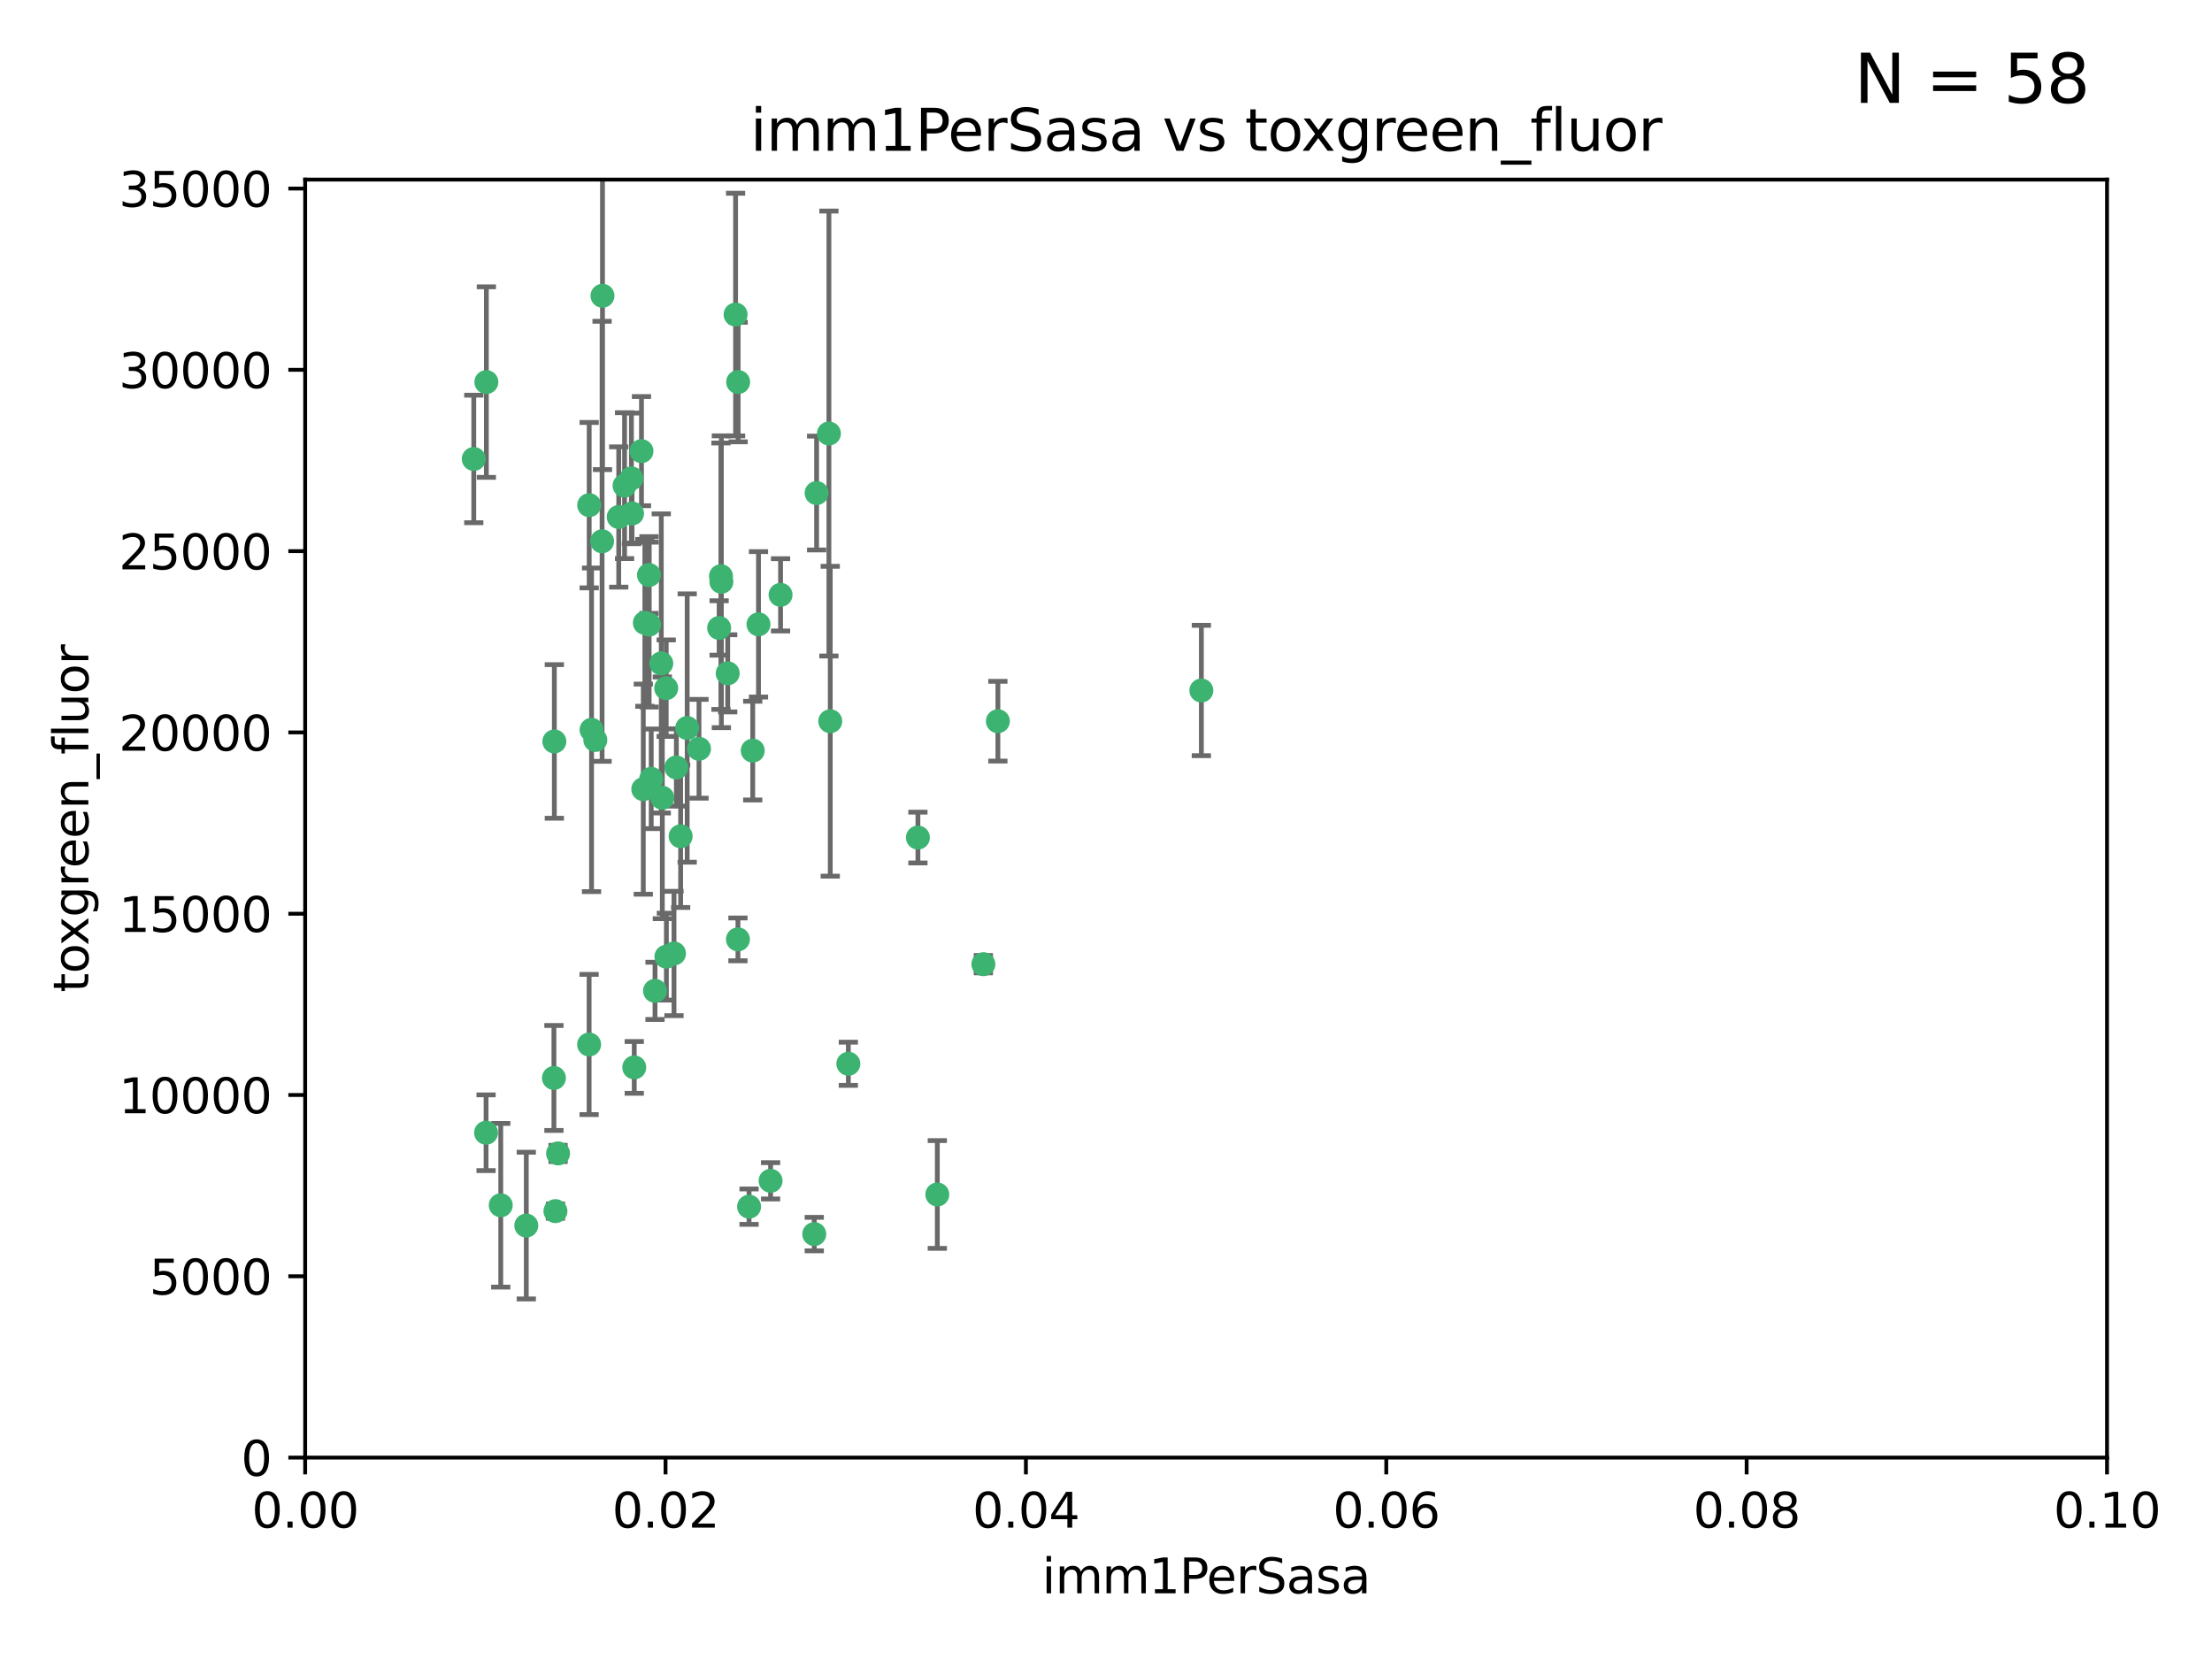 <?xml version="1.0" encoding="utf-8" standalone="no"?>
<!DOCTYPE svg PUBLIC "-//W3C//DTD SVG 1.1//EN"
  "http://www.w3.org/Graphics/SVG/1.1/DTD/svg11.dtd">
<svg xmlns:xlink="http://www.w3.org/1999/xlink" width="460.8pt" height="345.6pt" viewBox="0 0 460.8 345.6" xmlns="http://www.w3.org/2000/svg" version="1.1">
 <defs>
  <style type="text/css">*{stroke-linejoin: round; stroke-linecap: butt}</style>
 </defs>
 <g id="figure_1">
  <g id="patch_1">
   <path d="M 0 345.6 
L 460.8 345.6 
L 460.8 0 
L 0 0 
z
" style="fill: #ffffff"/>
  </g>
  <g id="axes_1">
   <g id="patch_2">
    <path d="M 63.571 303.64 
L 438.93 303.64 
L 438.93 37.411 
L 63.571 37.411 
z
" style="fill: #ffffff"/>
   </g>
   <g id="PathCollection_1">
    <defs>
     <path id="m187a62ef61" d="M 0 1.118 
C 0.297 1.118 0.581 1 0.791 0.791 
C 1 0.581 1.118 0.297 1.118 0 
C 1.118 -0.297 1 -0.581 0.791 -0.791 
C 0.581 -1 0.297 -1.118 0 -1.118 
C -0.297 -1.118 -0.581 -1 -0.791 -0.791 
C -1 -0.581 -1.118 -0.297 -1.118 0 
C -1.118 0.297 -1 0.581 -0.791 0.791 
C -0.581 1 -0.297 1.118 0 1.118 
z
" style="stroke: #3cb371"/>
    </defs>
    <g clip-path="url(#p4b69f97769)">
     <use xlink:href="#m187a62ef61" x="101.319" y="79.593" style="fill: #3cb371; stroke: #3cb371"/>
     <use xlink:href="#m187a62ef61" x="98.695" y="95.609" style="fill: #3cb371; stroke: #3cb371"/>
     <use xlink:href="#m187a62ef61" x="125.509" y="61.614" style="fill: #3cb371; stroke: #3cb371"/>
     <use xlink:href="#m187a62ef61" x="130.11" y="101.166" style="fill: #3cb371; stroke: #3cb371"/>
     <use xlink:href="#m187a62ef61" x="125.424" y="112.761" style="fill: #3cb371; stroke: #3cb371"/>
     <use xlink:href="#m187a62ef61" x="135.226" y="130.114" style="fill: #3cb371; stroke: #3cb371"/>
     <use xlink:href="#m187a62ef61" x="124.016" y="154.151" style="fill: #3cb371; stroke: #3cb371"/>
     <use xlink:href="#m187a62ef61" x="137.975" y="166.197" style="fill: #3cb371; stroke: #3cb371"/>
     <use xlink:href="#m187a62ef61" x="128.894" y="107.698" style="fill: #3cb371; stroke: #3cb371"/>
     <use xlink:href="#m187a62ef61" x="137.755" y="138.203" style="fill: #3cb371; stroke: #3cb371"/>
     <use xlink:href="#m187a62ef61" x="131.665" y="106.972" style="fill: #3cb371; stroke: #3cb371"/>
     <use xlink:href="#m187a62ef61" x="135.196" y="119.786" style="fill: #3cb371; stroke: #3cb371"/>
     <use xlink:href="#m187a62ef61" x="153.236" y="65.53" style="fill: #3cb371; stroke: #3cb371"/>
     <use xlink:href="#m187a62ef61" x="131.536" y="99.654" style="fill: #3cb371; stroke: #3cb371"/>
     <use xlink:href="#m187a62ef61" x="145.613" y="155.987" style="fill: #3cb371; stroke: #3cb371"/>
     <use xlink:href="#m187a62ef61" x="158.007" y="130.059" style="fill: #3cb371; stroke: #3cb371"/>
     <use xlink:href="#m187a62ef61" x="143.155" y="151.66" style="fill: #3cb371; stroke: #3cb371"/>
     <use xlink:href="#m187a62ef61" x="153.769" y="79.585" style="fill: #3cb371; stroke: #3cb371"/>
     <use xlink:href="#m187a62ef61" x="149.81" y="130.815" style="fill: #3cb371; stroke: #3cb371"/>
     <use xlink:href="#m187a62ef61" x="136.451" y="206.41" style="fill: #3cb371; stroke: #3cb371"/>
     <use xlink:href="#m187a62ef61" x="140.407" y="198.628" style="fill: #3cb371; stroke: #3cb371"/>
     <use xlink:href="#m187a62ef61" x="150.191" y="120.034" style="fill: #3cb371; stroke: #3cb371"/>
     <use xlink:href="#m187a62ef61" x="151.594" y="140.267" style="fill: #3cb371; stroke: #3cb371"/>
     <use xlink:href="#m187a62ef61" x="133.632" y="93.983" style="fill: #3cb371; stroke: #3cb371"/>
     <use xlink:href="#m187a62ef61" x="170.113" y="102.712" style="fill: #3cb371; stroke: #3cb371"/>
     <use xlink:href="#m187a62ef61" x="150.274" y="121.191" style="fill: #3cb371; stroke: #3cb371"/>
     <use xlink:href="#m187a62ef61" x="207.877" y="150.242" style="fill: #3cb371; stroke: #3cb371"/>
     <use xlink:href="#m187a62ef61" x="172.678" y="90.309" style="fill: #3cb371; stroke: #3cb371"/>
     <use xlink:href="#m187a62ef61" x="172.958" y="150.246" style="fill: #3cb371; stroke: #3cb371"/>
     <use xlink:href="#m187a62ef61" x="204.855" y="200.861" style="fill: #3cb371; stroke: #3cb371"/>
     <use xlink:href="#m187a62ef61" x="115.709" y="252.297" style="fill: #3cb371; stroke: #3cb371"/>
     <use xlink:href="#m187a62ef61" x="160.527" y="245.982" style="fill: #3cb371; stroke: #3cb371"/>
     <use xlink:href="#m187a62ef61" x="123.231" y="152.035" style="fill: #3cb371; stroke: #3cb371"/>
     <use xlink:href="#m187a62ef61" x="250.266" y="143.844" style="fill: #3cb371; stroke: #3cb371"/>
     <use xlink:href="#m187a62ef61" x="195.26" y="248.832" style="fill: #3cb371; stroke: #3cb371"/>
     <use xlink:href="#m187a62ef61" x="156.807" y="156.366" style="fill: #3cb371; stroke: #3cb371"/>
     <use xlink:href="#m187a62ef61" x="140.899" y="159.878" style="fill: #3cb371; stroke: #3cb371"/>
     <use xlink:href="#m187a62ef61" x="153.727" y="195.688" style="fill: #3cb371; stroke: #3cb371"/>
     <use xlink:href="#m187a62ef61" x="115.394" y="224.561" style="fill: #3cb371; stroke: #3cb371"/>
     <use xlink:href="#m187a62ef61" x="141.792" y="174.211" style="fill: #3cb371; stroke: #3cb371"/>
     <use xlink:href="#m187a62ef61" x="101.256" y="235.968" style="fill: #3cb371; stroke: #3cb371"/>
     <use xlink:href="#m187a62ef61" x="191.219" y="174.48" style="fill: #3cb371; stroke: #3cb371"/>
     <use xlink:href="#m187a62ef61" x="115.48" y="154.457" style="fill: #3cb371; stroke: #3cb371"/>
     <use xlink:href="#m187a62ef61" x="122.738" y="105.234" style="fill: #3cb371; stroke: #3cb371"/>
     <use xlink:href="#m187a62ef61" x="134.334" y="129.752" style="fill: #3cb371; stroke: #3cb371"/>
     <use xlink:href="#m187a62ef61" x="109.635" y="255.309" style="fill: #3cb371; stroke: #3cb371"/>
     <use xlink:href="#m187a62ef61" x="122.722" y="217.585" style="fill: #3cb371; stroke: #3cb371"/>
     <use xlink:href="#m187a62ef61" x="134.01" y="164.396" style="fill: #3cb371; stroke: #3cb371"/>
     <use xlink:href="#m187a62ef61" x="138.782" y="143.358" style="fill: #3cb371; stroke: #3cb371"/>
     <use xlink:href="#m187a62ef61" x="138.822" y="199.288" style="fill: #3cb371; stroke: #3cb371"/>
     <use xlink:href="#m187a62ef61" x="135.66" y="162.243" style="fill: #3cb371; stroke: #3cb371"/>
     <use xlink:href="#m187a62ef61" x="104.316" y="251.081" style="fill: #3cb371; stroke: #3cb371"/>
     <use xlink:href="#m187a62ef61" x="132.127" y="222.359" style="fill: #3cb371; stroke: #3cb371"/>
     <use xlink:href="#m187a62ef61" x="162.604" y="123.914" style="fill: #3cb371; stroke: #3cb371"/>
     <use xlink:href="#m187a62ef61" x="116.256" y="240.276" style="fill: #3cb371; stroke: #3cb371"/>
     <use xlink:href="#m187a62ef61" x="156.045" y="251.369" style="fill: #3cb371; stroke: #3cb371"/>
     <use xlink:href="#m187a62ef61" x="176.726" y="221.601" style="fill: #3cb371; stroke: #3cb371"/>
     <use xlink:href="#m187a62ef61" x="169.626" y="257.081" style="fill: #3cb371; stroke: #3cb371"/>
    </g>
   </g>
   <g id="matplotlib.axis_1">
    <g id="xtick_1">
     <g id="line2d_1">
      <defs>
       <path id="m0dd1f741db" d="M 0 0 
L 0 3.5 
" style="stroke: #000000; stroke-width: 0.8"/>
      </defs>
      <g>
       <use xlink:href="#m0dd1f741db" x="63.571" y="303.64" style="stroke: #000000; stroke-width: 0.8"/>
      </g>
     </g>
     <g id="text_1">
      <!-- 0.00 -->
      <g transform="translate(52.438 318.238)scale(0.1 -0.1)">
       <defs>
        <path id="DejaVuSans-30" d="M 2034 4250 
Q 1547 4250 1301 3770 
Q 1056 3291 1056 2328 
Q 1056 1369 1301 889 
Q 1547 409 2034 409 
Q 2525 409 2770 889 
Q 3016 1369 3016 2328 
Q 3016 3291 2770 3770 
Q 2525 4250 2034 4250 
z
M 2034 4750 
Q 2819 4750 3233 4129 
Q 3647 3509 3647 2328 
Q 3647 1150 3233 529 
Q 2819 -91 2034 -91 
Q 1250 -91 836 529 
Q 422 1150 422 2328 
Q 422 3509 836 4129 
Q 1250 4750 2034 4750 
z
" transform="scale(0.016)"/>
        <path id="DejaVuSans-2e" d="M 684 794 
L 1344 794 
L 1344 0 
L 684 0 
L 684 794 
z
" transform="scale(0.016)"/>
       </defs>
       <use xlink:href="#DejaVuSans-30"/>
       <use xlink:href="#DejaVuSans-2e" x="63.623"/>
       <use xlink:href="#DejaVuSans-30" x="95.41"/>
       <use xlink:href="#DejaVuSans-30" x="159.033"/>
      </g>
     </g>
    </g>
    <g id="xtick_2">
     <g id="line2d_2">
      <g>
       <use xlink:href="#m0dd1f741db" x="138.643" y="303.64" style="stroke: #000000; stroke-width: 0.8"/>
      </g>
     </g>
     <g id="text_2">
      <!-- 0.02 -->
      <g transform="translate(127.51 318.238)scale(0.1 -0.1)">
       <defs>
        <path id="DejaVuSans-32" d="M 1228 531 
L 3431 531 
L 3431 0 
L 469 0 
L 469 531 
Q 828 903 1448 1529 
Q 2069 2156 2228 2338 
Q 2531 2678 2651 2914 
Q 2772 3150 2772 3378 
Q 2772 3750 2511 3984 
Q 2250 4219 1831 4219 
Q 1534 4219 1204 4116 
Q 875 4013 500 3803 
L 500 4441 
Q 881 4594 1212 4672 
Q 1544 4750 1819 4750 
Q 2544 4750 2975 4387 
Q 3406 4025 3406 3419 
Q 3406 3131 3298 2873 
Q 3191 2616 2906 2266 
Q 2828 2175 2409 1742 
Q 1991 1309 1228 531 
z
" transform="scale(0.016)"/>
       </defs>
       <use xlink:href="#DejaVuSans-30"/>
       <use xlink:href="#DejaVuSans-2e" x="63.623"/>
       <use xlink:href="#DejaVuSans-30" x="95.41"/>
       <use xlink:href="#DejaVuSans-32" x="159.033"/>
      </g>
     </g>
    </g>
    <g id="xtick_3">
     <g id="line2d_3">
      <g>
       <use xlink:href="#m0dd1f741db" x="213.715" y="303.64" style="stroke: #000000; stroke-width: 0.8"/>
      </g>
     </g>
     <g id="text_3">
      <!-- 0.04 -->
      <g transform="translate(202.582 318.238)scale(0.1 -0.1)">
       <defs>
        <path id="DejaVuSans-34" d="M 2419 4116 
L 825 1625 
L 2419 1625 
L 2419 4116 
z
M 2253 4666 
L 3047 4666 
L 3047 1625 
L 3713 1625 
L 3713 1100 
L 3047 1100 
L 3047 0 
L 2419 0 
L 2419 1100 
L 313 1100 
L 313 1709 
L 2253 4666 
z
" transform="scale(0.016)"/>
       </defs>
       <use xlink:href="#DejaVuSans-30"/>
       <use xlink:href="#DejaVuSans-2e" x="63.623"/>
       <use xlink:href="#DejaVuSans-30" x="95.41"/>
       <use xlink:href="#DejaVuSans-34" x="159.033"/>
      </g>
     </g>
    </g>
    <g id="xtick_4">
     <g id="line2d_4">
      <g>
       <use xlink:href="#m0dd1f741db" x="288.786" y="303.64" style="stroke: #000000; stroke-width: 0.8"/>
      </g>
     </g>
     <g id="text_4">
      <!-- 0.06 -->
      <g transform="translate(277.654 318.238)scale(0.1 -0.1)">
       <defs>
        <path id="DejaVuSans-36" d="M 2113 2584 
Q 1688 2584 1439 2293 
Q 1191 2003 1191 1497 
Q 1191 994 1439 701 
Q 1688 409 2113 409 
Q 2538 409 2786 701 
Q 3034 994 3034 1497 
Q 3034 2003 2786 2293 
Q 2538 2584 2113 2584 
z
M 3366 4563 
L 3366 3988 
Q 3128 4100 2886 4159 
Q 2644 4219 2406 4219 
Q 1781 4219 1451 3797 
Q 1122 3375 1075 2522 
Q 1259 2794 1537 2939 
Q 1816 3084 2150 3084 
Q 2853 3084 3261 2657 
Q 3669 2231 3669 1497 
Q 3669 778 3244 343 
Q 2819 -91 2113 -91 
Q 1303 -91 875 529 
Q 447 1150 447 2328 
Q 447 3434 972 4092 
Q 1497 4750 2381 4750 
Q 2619 4750 2861 4703 
Q 3103 4656 3366 4563 
z
" transform="scale(0.016)"/>
       </defs>
       <use xlink:href="#DejaVuSans-30"/>
       <use xlink:href="#DejaVuSans-2e" x="63.623"/>
       <use xlink:href="#DejaVuSans-30" x="95.41"/>
       <use xlink:href="#DejaVuSans-36" x="159.033"/>
      </g>
     </g>
    </g>
    <g id="xtick_5">
     <g id="line2d_5">
      <g>
       <use xlink:href="#m0dd1f741db" x="363.858" y="303.64" style="stroke: #000000; stroke-width: 0.8"/>
      </g>
     </g>
     <g id="text_5">
      <!-- 0.08 -->
      <g transform="translate(352.725 318.238)scale(0.1 -0.1)">
       <defs>
        <path id="DejaVuSans-38" d="M 2034 2216 
Q 1584 2216 1326 1975 
Q 1069 1734 1069 1313 
Q 1069 891 1326 650 
Q 1584 409 2034 409 
Q 2484 409 2743 651 
Q 3003 894 3003 1313 
Q 3003 1734 2745 1975 
Q 2488 2216 2034 2216 
z
M 1403 2484 
Q 997 2584 770 2862 
Q 544 3141 544 3541 
Q 544 4100 942 4425 
Q 1341 4750 2034 4750 
Q 2731 4750 3128 4425 
Q 3525 4100 3525 3541 
Q 3525 3141 3298 2862 
Q 3072 2584 2669 2484 
Q 3125 2378 3379 2068 
Q 3634 1759 3634 1313 
Q 3634 634 3220 271 
Q 2806 -91 2034 -91 
Q 1263 -91 848 271 
Q 434 634 434 1313 
Q 434 1759 690 2068 
Q 947 2378 1403 2484 
z
M 1172 3481 
Q 1172 3119 1398 2916 
Q 1625 2713 2034 2713 
Q 2441 2713 2670 2916 
Q 2900 3119 2900 3481 
Q 2900 3844 2670 4047 
Q 2441 4250 2034 4250 
Q 1625 4250 1398 4047 
Q 1172 3844 1172 3481 
z
" transform="scale(0.016)"/>
       </defs>
       <use xlink:href="#DejaVuSans-30"/>
       <use xlink:href="#DejaVuSans-2e" x="63.623"/>
       <use xlink:href="#DejaVuSans-30" x="95.41"/>
       <use xlink:href="#DejaVuSans-38" x="159.033"/>
      </g>
     </g>
    </g>
    <g id="xtick_6">
     <g id="line2d_6">
      <g>
       <use xlink:href="#m0dd1f741db" x="438.93" y="303.64" style="stroke: #000000; stroke-width: 0.8"/>
      </g>
     </g>
     <g id="text_6">
      <!-- 0.10 -->
      <g transform="translate(427.797 318.238)scale(0.1 -0.1)">
       <defs>
        <path id="DejaVuSans-31" d="M 794 531 
L 1825 531 
L 1825 4091 
L 703 3866 
L 703 4441 
L 1819 4666 
L 2450 4666 
L 2450 531 
L 3481 531 
L 3481 0 
L 794 0 
L 794 531 
z
" transform="scale(0.016)"/>
       </defs>
       <use xlink:href="#DejaVuSans-30"/>
       <use xlink:href="#DejaVuSans-2e" x="63.623"/>
       <use xlink:href="#DejaVuSans-31" x="95.41"/>
       <use xlink:href="#DejaVuSans-30" x="159.033"/>
      </g>
     </g>
    </g>
    <g id="text_7">
     <!-- imm1PerSasa -->
     <g transform="translate(217.067 331.917)scale(0.1 -0.1)">
      <defs>
       <path id="DejaVuSans-69" d="M 603 3500 
L 1178 3500 
L 1178 0 
L 603 0 
L 603 3500 
z
M 603 4863 
L 1178 4863 
L 1178 4134 
L 603 4134 
L 603 4863 
z
" transform="scale(0.016)"/>
       <path id="DejaVuSans-6d" d="M 3328 2828 
Q 3544 3216 3844 3400 
Q 4144 3584 4550 3584 
Q 5097 3584 5394 3201 
Q 5691 2819 5691 2113 
L 5691 0 
L 5113 0 
L 5113 2094 
Q 5113 2597 4934 2840 
Q 4756 3084 4391 3084 
Q 3944 3084 3684 2787 
Q 3425 2491 3425 1978 
L 3425 0 
L 2847 0 
L 2847 2094 
Q 2847 2600 2669 2842 
Q 2491 3084 2119 3084 
Q 1678 3084 1418 2786 
Q 1159 2488 1159 1978 
L 1159 0 
L 581 0 
L 581 3500 
L 1159 3500 
L 1159 2956 
Q 1356 3278 1631 3431 
Q 1906 3584 2284 3584 
Q 2666 3584 2933 3390 
Q 3200 3197 3328 2828 
z
" transform="scale(0.016)"/>
       <path id="DejaVuSans-50" d="M 1259 4147 
L 1259 2394 
L 2053 2394 
Q 2494 2394 2734 2622 
Q 2975 2850 2975 3272 
Q 2975 3691 2734 3919 
Q 2494 4147 2053 4147 
L 1259 4147 
z
M 628 4666 
L 2053 4666 
Q 2838 4666 3239 4311 
Q 3641 3956 3641 3272 
Q 3641 2581 3239 2228 
Q 2838 1875 2053 1875 
L 1259 1875 
L 1259 0 
L 628 0 
L 628 4666 
z
" transform="scale(0.016)"/>
       <path id="DejaVuSans-65" d="M 3597 1894 
L 3597 1613 
L 953 1613 
Q 991 1019 1311 708 
Q 1631 397 2203 397 
Q 2534 397 2845 478 
Q 3156 559 3463 722 
L 3463 178 
Q 3153 47 2828 -22 
Q 2503 -91 2169 -91 
Q 1331 -91 842 396 
Q 353 884 353 1716 
Q 353 2575 817 3079 
Q 1281 3584 2069 3584 
Q 2775 3584 3186 3129 
Q 3597 2675 3597 1894 
z
M 3022 2063 
Q 3016 2534 2758 2815 
Q 2500 3097 2075 3097 
Q 1594 3097 1305 2825 
Q 1016 2553 972 2059 
L 3022 2063 
z
" transform="scale(0.016)"/>
       <path id="DejaVuSans-72" d="M 2631 2963 
Q 2534 3019 2420 3045 
Q 2306 3072 2169 3072 
Q 1681 3072 1420 2755 
Q 1159 2438 1159 1844 
L 1159 0 
L 581 0 
L 581 3500 
L 1159 3500 
L 1159 2956 
Q 1341 3275 1631 3429 
Q 1922 3584 2338 3584 
Q 2397 3584 2469 3576 
Q 2541 3569 2628 3553 
L 2631 2963 
z
" transform="scale(0.016)"/>
       <path id="DejaVuSans-53" d="M 3425 4513 
L 3425 3897 
Q 3066 4069 2747 4153 
Q 2428 4238 2131 4238 
Q 1616 4238 1336 4038 
Q 1056 3838 1056 3469 
Q 1056 3159 1242 3001 
Q 1428 2844 1947 2747 
L 2328 2669 
Q 3034 2534 3370 2195 
Q 3706 1856 3706 1288 
Q 3706 609 3251 259 
Q 2797 -91 1919 -91 
Q 1588 -91 1214 -16 
Q 841 59 441 206 
L 441 856 
Q 825 641 1194 531 
Q 1563 422 1919 422 
Q 2459 422 2753 634 
Q 3047 847 3047 1241 
Q 3047 1584 2836 1778 
Q 2625 1972 2144 2069 
L 1759 2144 
Q 1053 2284 737 2584 
Q 422 2884 422 3419 
Q 422 4038 858 4394 
Q 1294 4750 2059 4750 
Q 2388 4750 2728 4690 
Q 3069 4631 3425 4513 
z
" transform="scale(0.016)"/>
       <path id="DejaVuSans-61" d="M 2194 1759 
Q 1497 1759 1228 1600 
Q 959 1441 959 1056 
Q 959 750 1161 570 
Q 1363 391 1709 391 
Q 2188 391 2477 730 
Q 2766 1069 2766 1631 
L 2766 1759 
L 2194 1759 
z
M 3341 1997 
L 3341 0 
L 2766 0 
L 2766 531 
Q 2569 213 2275 61 
Q 1981 -91 1556 -91 
Q 1019 -91 701 211 
Q 384 513 384 1019 
Q 384 1609 779 1909 
Q 1175 2209 1959 2209 
L 2766 2209 
L 2766 2266 
Q 2766 2663 2505 2880 
Q 2244 3097 1772 3097 
Q 1472 3097 1187 3025 
Q 903 2953 641 2809 
L 641 3341 
Q 956 3463 1253 3523 
Q 1550 3584 1831 3584 
Q 2591 3584 2966 3190 
Q 3341 2797 3341 1997 
z
" transform="scale(0.016)"/>
       <path id="DejaVuSans-73" d="M 2834 3397 
L 2834 2853 
Q 2591 2978 2328 3040 
Q 2066 3103 1784 3103 
Q 1356 3103 1142 2972 
Q 928 2841 928 2578 
Q 928 2378 1081 2264 
Q 1234 2150 1697 2047 
L 1894 2003 
Q 2506 1872 2764 1633 
Q 3022 1394 3022 966 
Q 3022 478 2636 193 
Q 2250 -91 1575 -91 
Q 1294 -91 989 -36 
Q 684 19 347 128 
L 347 722 
Q 666 556 975 473 
Q 1284 391 1588 391 
Q 1994 391 2212 530 
Q 2431 669 2431 922 
Q 2431 1156 2273 1281 
Q 2116 1406 1581 1522 
L 1381 1569 
Q 847 1681 609 1914 
Q 372 2147 372 2553 
Q 372 3047 722 3315 
Q 1072 3584 1716 3584 
Q 2034 3584 2315 3537 
Q 2597 3491 2834 3397 
z
" transform="scale(0.016)"/>
      </defs>
      <use xlink:href="#DejaVuSans-69"/>
      <use xlink:href="#DejaVuSans-6d" x="27.783"/>
      <use xlink:href="#DejaVuSans-6d" x="125.195"/>
      <use xlink:href="#DejaVuSans-31" x="222.607"/>
      <use xlink:href="#DejaVuSans-50" x="286.23"/>
      <use xlink:href="#DejaVuSans-65" x="342.908"/>
      <use xlink:href="#DejaVuSans-72" x="404.432"/>
      <use xlink:href="#DejaVuSans-53" x="445.545"/>
      <use xlink:href="#DejaVuSans-61" x="509.021"/>
      <use xlink:href="#DejaVuSans-73" x="570.301"/>
      <use xlink:href="#DejaVuSans-61" x="622.4"/>
     </g>
    </g>
   </g>
   <g id="matplotlib.axis_2">
    <g id="ytick_1">
     <g id="line2d_7">
      <defs>
       <path id="m406bdd252f" d="M 0 0 
L -3.5 0 
" style="stroke: #000000; stroke-width: 0.8"/>
      </defs>
      <g>
       <use xlink:href="#m406bdd252f" x="63.571" y="303.64" style="stroke: #000000; stroke-width: 0.8"/>
      </g>
     </g>
     <g id="text_8">
      <!-- 0 -->
      <g transform="translate(50.209 307.439)scale(0.1 -0.1)">
       <use xlink:href="#DejaVuSans-30"/>
      </g>
     </g>
    </g>
    <g id="ytick_2">
     <g id="line2d_8">
      <g>
       <use xlink:href="#m406bdd252f" x="63.571" y="265.874" style="stroke: #000000; stroke-width: 0.8"/>
      </g>
     </g>
     <g id="text_9">
      <!-- 5000 -->
      <g transform="translate(31.121 269.673)scale(0.1 -0.1)">
       <defs>
        <path id="DejaVuSans-35" d="M 691 4666 
L 3169 4666 
L 3169 4134 
L 1269 4134 
L 1269 2991 
Q 1406 3038 1543 3061 
Q 1681 3084 1819 3084 
Q 2600 3084 3056 2656 
Q 3513 2228 3513 1497 
Q 3513 744 3044 326 
Q 2575 -91 1722 -91 
Q 1428 -91 1123 -41 
Q 819 9 494 109 
L 494 744 
Q 775 591 1075 516 
Q 1375 441 1709 441 
Q 2250 441 2565 725 
Q 2881 1009 2881 1497 
Q 2881 1984 2565 2268 
Q 2250 2553 1709 2553 
Q 1456 2553 1204 2497 
Q 953 2441 691 2322 
L 691 4666 
z
" transform="scale(0.016)"/>
       </defs>
       <use xlink:href="#DejaVuSans-35"/>
       <use xlink:href="#DejaVuSans-30" x="63.623"/>
       <use xlink:href="#DejaVuSans-30" x="127.246"/>
       <use xlink:href="#DejaVuSans-30" x="190.869"/>
      </g>
     </g>
    </g>
    <g id="ytick_3">
     <g id="line2d_9">
      <g>
       <use xlink:href="#m406bdd252f" x="63.571" y="228.108" style="stroke: #000000; stroke-width: 0.8"/>
      </g>
     </g>
     <g id="text_10">
      <!-- 10000 -->
      <g transform="translate(24.759 231.907)scale(0.1 -0.1)">
       <use xlink:href="#DejaVuSans-31"/>
       <use xlink:href="#DejaVuSans-30" x="63.623"/>
       <use xlink:href="#DejaVuSans-30" x="127.246"/>
       <use xlink:href="#DejaVuSans-30" x="190.869"/>
       <use xlink:href="#DejaVuSans-30" x="254.492"/>
      </g>
     </g>
    </g>
    <g id="ytick_4">
     <g id="line2d_10">
      <g>
       <use xlink:href="#m406bdd252f" x="63.571" y="190.342" style="stroke: #000000; stroke-width: 0.8"/>
      </g>
     </g>
     <g id="text_11">
      <!-- 15000 -->
      <g transform="translate(24.759 194.141)scale(0.1 -0.1)">
       <use xlink:href="#DejaVuSans-31"/>
       <use xlink:href="#DejaVuSans-35" x="63.623"/>
       <use xlink:href="#DejaVuSans-30" x="127.246"/>
       <use xlink:href="#DejaVuSans-30" x="190.869"/>
       <use xlink:href="#DejaVuSans-30" x="254.492"/>
      </g>
     </g>
    </g>
    <g id="ytick_5">
     <g id="line2d_11">
      <g>
       <use xlink:href="#m406bdd252f" x="63.571" y="152.576" style="stroke: #000000; stroke-width: 0.8"/>
      </g>
     </g>
     <g id="text_12">
      <!-- 20000 -->
      <g transform="translate(24.759 156.375)scale(0.1 -0.1)">
       <use xlink:href="#DejaVuSans-32"/>
       <use xlink:href="#DejaVuSans-30" x="63.623"/>
       <use xlink:href="#DejaVuSans-30" x="127.246"/>
       <use xlink:href="#DejaVuSans-30" x="190.869"/>
       <use xlink:href="#DejaVuSans-30" x="254.492"/>
      </g>
     </g>
    </g>
    <g id="ytick_6">
     <g id="line2d_12">
      <g>
       <use xlink:href="#m406bdd252f" x="63.571" y="114.81" style="stroke: #000000; stroke-width: 0.8"/>
      </g>
     </g>
     <g id="text_13">
      <!-- 25000 -->
      <g transform="translate(24.759 118.609)scale(0.1 -0.1)">
       <use xlink:href="#DejaVuSans-32"/>
       <use xlink:href="#DejaVuSans-35" x="63.623"/>
       <use xlink:href="#DejaVuSans-30" x="127.246"/>
       <use xlink:href="#DejaVuSans-30" x="190.869"/>
       <use xlink:href="#DejaVuSans-30" x="254.492"/>
      </g>
     </g>
    </g>
    <g id="ytick_7">
     <g id="line2d_13">
      <g>
       <use xlink:href="#m406bdd252f" x="63.571" y="77.044" style="stroke: #000000; stroke-width: 0.8"/>
      </g>
     </g>
     <g id="text_14">
      <!-- 30000 -->
      <g transform="translate(24.759 80.844)scale(0.1 -0.1)">
       <defs>
        <path id="DejaVuSans-33" d="M 2597 2516 
Q 3050 2419 3304 2112 
Q 3559 1806 3559 1356 
Q 3559 666 3084 287 
Q 2609 -91 1734 -91 
Q 1441 -91 1130 -33 
Q 819 25 488 141 
L 488 750 
Q 750 597 1062 519 
Q 1375 441 1716 441 
Q 2309 441 2620 675 
Q 2931 909 2931 1356 
Q 2931 1769 2642 2001 
Q 2353 2234 1838 2234 
L 1294 2234 
L 1294 2753 
L 1863 2753 
Q 2328 2753 2575 2939 
Q 2822 3125 2822 3475 
Q 2822 3834 2567 4026 
Q 2313 4219 1838 4219 
Q 1578 4219 1281 4162 
Q 984 4106 628 3988 
L 628 4550 
Q 988 4650 1302 4700 
Q 1616 4750 1894 4750 
Q 2613 4750 3031 4423 
Q 3450 4097 3450 3541 
Q 3450 3153 3228 2886 
Q 3006 2619 2597 2516 
z
" transform="scale(0.016)"/>
       </defs>
       <use xlink:href="#DejaVuSans-33"/>
       <use xlink:href="#DejaVuSans-30" x="63.623"/>
       <use xlink:href="#DejaVuSans-30" x="127.246"/>
       <use xlink:href="#DejaVuSans-30" x="190.869"/>
       <use xlink:href="#DejaVuSans-30" x="254.492"/>
      </g>
     </g>
    </g>
    <g id="ytick_8">
     <g id="line2d_14">
      <g>
       <use xlink:href="#m406bdd252f" x="63.571" y="39.278" style="stroke: #000000; stroke-width: 0.8"/>
      </g>
     </g>
     <g id="text_15">
      <!-- 35000 -->
      <g transform="translate(24.759 43.078)scale(0.1 -0.1)">
       <use xlink:href="#DejaVuSans-33"/>
       <use xlink:href="#DejaVuSans-35" x="63.623"/>
       <use xlink:href="#DejaVuSans-30" x="127.246"/>
       <use xlink:href="#DejaVuSans-30" x="190.869"/>
       <use xlink:href="#DejaVuSans-30" x="254.492"/>
      </g>
     </g>
    </g>
    <g id="text_16">
     <!-- toxgreen_fluor -->
     <g transform="translate(18.401 206.72)rotate(-90)scale(0.1 -0.1)">
      <defs>
       <path id="DejaVuSans-74" d="M 1172 4494 
L 1172 3500 
L 2356 3500 
L 2356 3053 
L 1172 3053 
L 1172 1153 
Q 1172 725 1289 603 
Q 1406 481 1766 481 
L 2356 481 
L 2356 0 
L 1766 0 
Q 1100 0 847 248 
Q 594 497 594 1153 
L 594 3053 
L 172 3053 
L 172 3500 
L 594 3500 
L 594 4494 
L 1172 4494 
z
" transform="scale(0.016)"/>
       <path id="DejaVuSans-6f" d="M 1959 3097 
Q 1497 3097 1228 2736 
Q 959 2375 959 1747 
Q 959 1119 1226 758 
Q 1494 397 1959 397 
Q 2419 397 2687 759 
Q 2956 1122 2956 1747 
Q 2956 2369 2687 2733 
Q 2419 3097 1959 3097 
z
M 1959 3584 
Q 2709 3584 3137 3096 
Q 3566 2609 3566 1747 
Q 3566 888 3137 398 
Q 2709 -91 1959 -91 
Q 1206 -91 779 398 
Q 353 888 353 1747 
Q 353 2609 779 3096 
Q 1206 3584 1959 3584 
z
" transform="scale(0.016)"/>
       <path id="DejaVuSans-78" d="M 3513 3500 
L 2247 1797 
L 3578 0 
L 2900 0 
L 1881 1375 
L 863 0 
L 184 0 
L 1544 1831 
L 300 3500 
L 978 3500 
L 1906 2253 
L 2834 3500 
L 3513 3500 
z
" transform="scale(0.016)"/>
       <path id="DejaVuSans-67" d="M 2906 1791 
Q 2906 2416 2648 2759 
Q 2391 3103 1925 3103 
Q 1463 3103 1205 2759 
Q 947 2416 947 1791 
Q 947 1169 1205 825 
Q 1463 481 1925 481 
Q 2391 481 2648 825 
Q 2906 1169 2906 1791 
z
M 3481 434 
Q 3481 -459 3084 -895 
Q 2688 -1331 1869 -1331 
Q 1566 -1331 1297 -1286 
Q 1028 -1241 775 -1147 
L 775 -588 
Q 1028 -725 1275 -790 
Q 1522 -856 1778 -856 
Q 2344 -856 2625 -561 
Q 2906 -266 2906 331 
L 2906 616 
Q 2728 306 2450 153 
Q 2172 0 1784 0 
Q 1141 0 747 490 
Q 353 981 353 1791 
Q 353 2603 747 3093 
Q 1141 3584 1784 3584 
Q 2172 3584 2450 3431 
Q 2728 3278 2906 2969 
L 2906 3500 
L 3481 3500 
L 3481 434 
z
" transform="scale(0.016)"/>
       <path id="DejaVuSans-6e" d="M 3513 2113 
L 3513 0 
L 2938 0 
L 2938 2094 
Q 2938 2591 2744 2837 
Q 2550 3084 2163 3084 
Q 1697 3084 1428 2787 
Q 1159 2491 1159 1978 
L 1159 0 
L 581 0 
L 581 3500 
L 1159 3500 
L 1159 2956 
Q 1366 3272 1645 3428 
Q 1925 3584 2291 3584 
Q 2894 3584 3203 3211 
Q 3513 2838 3513 2113 
z
" transform="scale(0.016)"/>
       <path id="DejaVuSans-5f" d="M 3263 -1063 
L 3263 -1509 
L -63 -1509 
L -63 -1063 
L 3263 -1063 
z
" transform="scale(0.016)"/>
       <path id="DejaVuSans-66" d="M 2375 4863 
L 2375 4384 
L 1825 4384 
Q 1516 4384 1395 4259 
Q 1275 4134 1275 3809 
L 1275 3500 
L 2222 3500 
L 2222 3053 
L 1275 3053 
L 1275 0 
L 697 0 
L 697 3053 
L 147 3053 
L 147 3500 
L 697 3500 
L 697 3744 
Q 697 4328 969 4595 
Q 1241 4863 1831 4863 
L 2375 4863 
z
" transform="scale(0.016)"/>
       <path id="DejaVuSans-6c" d="M 603 4863 
L 1178 4863 
L 1178 0 
L 603 0 
L 603 4863 
z
" transform="scale(0.016)"/>
       <path id="DejaVuSans-75" d="M 544 1381 
L 544 3500 
L 1119 3500 
L 1119 1403 
Q 1119 906 1312 657 
Q 1506 409 1894 409 
Q 2359 409 2629 706 
Q 2900 1003 2900 1516 
L 2900 3500 
L 3475 3500 
L 3475 0 
L 2900 0 
L 2900 538 
Q 2691 219 2414 64 
Q 2138 -91 1772 -91 
Q 1169 -91 856 284 
Q 544 659 544 1381 
z
M 1991 3584 
L 1991 3584 
z
" transform="scale(0.016)"/>
      </defs>
      <use xlink:href="#DejaVuSans-74"/>
      <use xlink:href="#DejaVuSans-6f" x="39.209"/>
      <use xlink:href="#DejaVuSans-78" x="97.266"/>
      <use xlink:href="#DejaVuSans-67" x="156.445"/>
      <use xlink:href="#DejaVuSans-72" x="219.922"/>
      <use xlink:href="#DejaVuSans-65" x="258.785"/>
      <use xlink:href="#DejaVuSans-65" x="320.309"/>
      <use xlink:href="#DejaVuSans-6e" x="381.832"/>
      <use xlink:href="#DejaVuSans-5f" x="445.211"/>
      <use xlink:href="#DejaVuSans-66" x="495.211"/>
      <use xlink:href="#DejaVuSans-6c" x="530.416"/>
      <use xlink:href="#DejaVuSans-75" x="558.199"/>
      <use xlink:href="#DejaVuSans-6f" x="621.578"/>
      <use xlink:href="#DejaVuSans-72" x="682.76"/>
     </g>
    </g>
   </g>
   <g id="LineCollection_1">
    <path d="M 101.319 99.437 
L 101.319 59.75 
" clip-path="url(#p4b69f97769)" style="fill: none; stroke: #696969"/>
    <path d="M 98.695 108.893 
L 98.695 82.325 
" clip-path="url(#p4b69f97769)" style="fill: none; stroke: #696969"/>
    <path d="M 125.509 97.825 
L 125.509 25.402 
" clip-path="url(#p4b69f97769)" style="fill: none; stroke: #696969"/>
    <path d="M 130.11 116.358 
L 130.11 85.973 
" clip-path="url(#p4b69f97769)" style="fill: none; stroke: #696969"/>
    <path d="M 125.424 158.597 
L 125.424 66.926 
" clip-path="url(#p4b69f97769)" style="fill: none; stroke: #696969"/>
    <path d="M 135.226 147.286 
L 135.226 112.943 
" clip-path="url(#p4b69f97769)" style="fill: none; stroke: #696969"/>
    <path d="M 124.016 154.667 
L 124.016 153.636 
" clip-path="url(#p4b69f97769)" style="fill: none; stroke: #696969"/>
    <path d="M 137.975 191.376 
L 137.975 141.018 
" clip-path="url(#p4b69f97769)" style="fill: none; stroke: #696969"/>
    <path d="M 128.894 122.311 
L 128.894 93.086 
" clip-path="url(#p4b69f97769)" style="fill: none; stroke: #696969"/>
    <path d="M 137.755 169.362 
L 137.755 107.043 
" clip-path="url(#p4b69f97769)" style="fill: none; stroke: #696969"/>
    <path d="M 131.665 113.147 
L 131.665 100.797 
" clip-path="url(#p4b69f97769)" style="fill: none; stroke: #696969"/>
    <path d="M 135.196 127.782 
L 135.196 111.79 
" clip-path="url(#p4b69f97769)" style="fill: none; stroke: #696969"/>
    <path d="M 153.236 90.806 
L 153.236 40.254 
" clip-path="url(#p4b69f97769)" style="fill: none; stroke: #696969"/>
    <path d="M 131.536 113.257 
L 131.536 86.051 
" clip-path="url(#p4b69f97769)" style="fill: none; stroke: #696969"/>
    <path d="M 145.613 166.279 
L 145.613 145.696 
" clip-path="url(#p4b69f97769)" style="fill: none; stroke: #696969"/>
    <path d="M 158.007 145.209 
L 158.007 114.909 
" clip-path="url(#p4b69f97769)" style="fill: none; stroke: #696969"/>
    <path d="M 143.155 179.609 
L 143.155 123.711 
" clip-path="url(#p4b69f97769)" style="fill: none; stroke: #696969"/>
    <path d="M 153.769 92.04 
L 153.769 67.13 
" clip-path="url(#p4b69f97769)" style="fill: none; stroke: #696969"/>
    <path d="M 149.81 136.483 
L 149.81 125.148 
" clip-path="url(#p4b69f97769)" style="fill: none; stroke: #696969"/>
    <path d="M 136.451 212.375 
L 136.451 200.445 
" clip-path="url(#p4b69f97769)" style="fill: none; stroke: #696969"/>
    <path d="M 140.407 211.582 
L 140.407 185.674 
" clip-path="url(#p4b69f97769)" style="fill: none; stroke: #696969"/>
    <path d="M 150.191 147.781 
L 150.191 92.287 
" clip-path="url(#p4b69f97769)" style="fill: none; stroke: #696969"/>
    <path d="M 151.594 148.304 
L 151.594 132.23 
" clip-path="url(#p4b69f97769)" style="fill: none; stroke: #696969"/>
    <path d="M 133.632 105.352 
L 133.632 82.613 
" clip-path="url(#p4b69f97769)" style="fill: none; stroke: #696969"/>
    <path d="M 170.113 114.57 
L 170.113 90.854 
" clip-path="url(#p4b69f97769)" style="fill: none; stroke: #696969"/>
    <path d="M 150.274 151.584 
L 150.274 90.798 
" clip-path="url(#p4b69f97769)" style="fill: none; stroke: #696969"/>
    <path d="M 207.877 158.549 
L 207.877 141.935 
" clip-path="url(#p4b69f97769)" style="fill: none; stroke: #696969"/>
    <path d="M 172.678 136.653 
L 172.678 43.965 
" clip-path="url(#p4b69f97769)" style="fill: none; stroke: #696969"/>
    <path d="M 172.958 182.519 
L 172.958 117.972 
" clip-path="url(#p4b69f97769)" style="fill: none; stroke: #696969"/>
    <path d="M 204.855 202.673 
L 204.855 199.049 
" clip-path="url(#p4b69f97769)" style="fill: none; stroke: #696969"/>
    <path d="M 115.709 253.786 
L 115.709 250.808 
" clip-path="url(#p4b69f97769)" style="fill: none; stroke: #696969"/>
    <path d="M 160.527 249.765 
L 160.527 242.2 
" clip-path="url(#p4b69f97769)" style="fill: none; stroke: #696969"/>
    <path d="M 123.231 185.743 
L 123.231 118.327 
" clip-path="url(#p4b69f97769)" style="fill: none; stroke: #696969"/>
    <path d="M 250.266 157.423 
L 250.266 130.265 
" clip-path="url(#p4b69f97769)" style="fill: none; stroke: #696969"/>
    <path d="M 195.26 260.057 
L 195.26 237.607 
" clip-path="url(#p4b69f97769)" style="fill: none; stroke: #696969"/>
    <path d="M 156.807 166.65 
L 156.807 146.083 
" clip-path="url(#p4b69f97769)" style="fill: none; stroke: #696969"/>
    <path d="M 140.899 167.926 
L 140.899 151.829 
" clip-path="url(#p4b69f97769)" style="fill: none; stroke: #696969"/>
    <path d="M 153.727 200.147 
L 153.727 191.229 
" clip-path="url(#p4b69f97769)" style="fill: none; stroke: #696969"/>
    <path d="M 115.394 235.496 
L 115.394 213.627 
" clip-path="url(#p4b69f97769)" style="fill: none; stroke: #696969"/>
    <path d="M 141.792 189.044 
L 141.792 159.377 
" clip-path="url(#p4b69f97769)" style="fill: none; stroke: #696969"/>
    <path d="M 101.256 243.855 
L 101.256 228.081 
" clip-path="url(#p4b69f97769)" style="fill: none; stroke: #696969"/>
    <path d="M 191.219 179.771 
L 191.219 169.189 
" clip-path="url(#p4b69f97769)" style="fill: none; stroke: #696969"/>
    <path d="M 115.48 170.456 
L 115.48 138.458 
" clip-path="url(#p4b69f97769)" style="fill: none; stroke: #696969"/>
    <path d="M 122.738 122.461 
L 122.738 88.007 
" clip-path="url(#p4b69f97769)" style="fill: none; stroke: #696969"/>
    <path d="M 134.334 147.136 
L 134.334 112.367 
" clip-path="url(#p4b69f97769)" style="fill: none; stroke: #696969"/>
    <path d="M 109.635 270.594 
L 109.635 240.024 
" clip-path="url(#p4b69f97769)" style="fill: none; stroke: #696969"/>
    <path d="M 122.722 232.191 
L 122.722 202.98 
" clip-path="url(#p4b69f97769)" style="fill: none; stroke: #696969"/>
    <path d="M 134.01 186.281 
L 134.01 142.51 
" clip-path="url(#p4b69f97769)" style="fill: none; stroke: #696969"/>
    <path d="M 138.782 153.409 
L 138.782 133.308 
" clip-path="url(#p4b69f97769)" style="fill: none; stroke: #696969"/>
    <path d="M 138.822 208.339 
L 138.822 190.236 
" clip-path="url(#p4b69f97769)" style="fill: none; stroke: #696969"/>
    <path d="M 135.66 172.618 
L 135.66 151.867 
" clip-path="url(#p4b69f97769)" style="fill: none; stroke: #696969"/>
    <path d="M 104.316 268.129 
L 104.316 234.032 
" clip-path="url(#p4b69f97769)" style="fill: none; stroke: #696969"/>
    <path d="M 132.127 227.75 
L 132.127 216.968 
" clip-path="url(#p4b69f97769)" style="fill: none; stroke: #696969"/>
    <path d="M 162.604 131.444 
L 162.604 116.384 
" clip-path="url(#p4b69f97769)" style="fill: none; stroke: #696969"/>
    <path d="M 116.256 241.963 
L 116.256 238.588 
" clip-path="url(#p4b69f97769)" style="fill: none; stroke: #696969"/>
    <path d="M 156.045 255.052 
L 156.045 247.686 
" clip-path="url(#p4b69f97769)" style="fill: none; stroke: #696969"/>
    <path d="M 176.726 226.099 
L 176.726 217.104 
" clip-path="url(#p4b69f97769)" style="fill: none; stroke: #696969"/>
    <path d="M 169.626 260.57 
L 169.626 253.593 
" clip-path="url(#p4b69f97769)" style="fill: none; stroke: #696969"/>
   </g>
   <g id="line2d_15">
    <defs>
     <path id="mb9acca3cfb" d="M 2 0 
L -2 -0 
" style="stroke: #696969"/>
    </defs>
    <g clip-path="url(#p4b69f97769)">
     <use xlink:href="#mb9acca3cfb" x="101.319" y="99.437" style="fill: #696969; stroke: #696969"/>
     <use xlink:href="#mb9acca3cfb" x="98.695" y="108.893" style="fill: #696969; stroke: #696969"/>
     <use xlink:href="#mb9acca3cfb" x="125.509" y="97.825" style="fill: #696969; stroke: #696969"/>
     <use xlink:href="#mb9acca3cfb" x="130.11" y="116.358" style="fill: #696969; stroke: #696969"/>
     <use xlink:href="#mb9acca3cfb" x="125.424" y="158.597" style="fill: #696969; stroke: #696969"/>
     <use xlink:href="#mb9acca3cfb" x="135.226" y="147.286" style="fill: #696969; stroke: #696969"/>
     <use xlink:href="#mb9acca3cfb" x="124.016" y="154.667" style="fill: #696969; stroke: #696969"/>
     <use xlink:href="#mb9acca3cfb" x="137.975" y="191.376" style="fill: #696969; stroke: #696969"/>
     <use xlink:href="#mb9acca3cfb" x="128.894" y="122.311" style="fill: #696969; stroke: #696969"/>
     <use xlink:href="#mb9acca3cfb" x="137.755" y="169.362" style="fill: #696969; stroke: #696969"/>
     <use xlink:href="#mb9acca3cfb" x="131.665" y="113.147" style="fill: #696969; stroke: #696969"/>
     <use xlink:href="#mb9acca3cfb" x="135.196" y="127.782" style="fill: #696969; stroke: #696969"/>
     <use xlink:href="#mb9acca3cfb" x="153.236" y="90.806" style="fill: #696969; stroke: #696969"/>
     <use xlink:href="#mb9acca3cfb" x="131.536" y="113.257" style="fill: #696969; stroke: #696969"/>
     <use xlink:href="#mb9acca3cfb" x="145.613" y="166.279" style="fill: #696969; stroke: #696969"/>
     <use xlink:href="#mb9acca3cfb" x="158.007" y="145.209" style="fill: #696969; stroke: #696969"/>
     <use xlink:href="#mb9acca3cfb" x="143.155" y="179.609" style="fill: #696969; stroke: #696969"/>
     <use xlink:href="#mb9acca3cfb" x="153.769" y="92.04" style="fill: #696969; stroke: #696969"/>
     <use xlink:href="#mb9acca3cfb" x="149.81" y="136.483" style="fill: #696969; stroke: #696969"/>
     <use xlink:href="#mb9acca3cfb" x="136.451" y="212.375" style="fill: #696969; stroke: #696969"/>
     <use xlink:href="#mb9acca3cfb" x="140.407" y="211.582" style="fill: #696969; stroke: #696969"/>
     <use xlink:href="#mb9acca3cfb" x="150.191" y="147.781" style="fill: #696969; stroke: #696969"/>
     <use xlink:href="#mb9acca3cfb" x="151.594" y="148.304" style="fill: #696969; stroke: #696969"/>
     <use xlink:href="#mb9acca3cfb" x="133.632" y="105.352" style="fill: #696969; stroke: #696969"/>
     <use xlink:href="#mb9acca3cfb" x="170.113" y="114.57" style="fill: #696969; stroke: #696969"/>
     <use xlink:href="#mb9acca3cfb" x="150.274" y="151.584" style="fill: #696969; stroke: #696969"/>
     <use xlink:href="#mb9acca3cfb" x="207.877" y="158.549" style="fill: #696969; stroke: #696969"/>
     <use xlink:href="#mb9acca3cfb" x="172.678" y="136.653" style="fill: #696969; stroke: #696969"/>
     <use xlink:href="#mb9acca3cfb" x="172.958" y="182.519" style="fill: #696969; stroke: #696969"/>
     <use xlink:href="#mb9acca3cfb" x="204.855" y="202.673" style="fill: #696969; stroke: #696969"/>
     <use xlink:href="#mb9acca3cfb" x="115.709" y="253.786" style="fill: #696969; stroke: #696969"/>
     <use xlink:href="#mb9acca3cfb" x="160.527" y="249.765" style="fill: #696969; stroke: #696969"/>
     <use xlink:href="#mb9acca3cfb" x="123.231" y="185.743" style="fill: #696969; stroke: #696969"/>
     <use xlink:href="#mb9acca3cfb" x="250.266" y="157.423" style="fill: #696969; stroke: #696969"/>
     <use xlink:href="#mb9acca3cfb" x="195.26" y="260.057" style="fill: #696969; stroke: #696969"/>
     <use xlink:href="#mb9acca3cfb" x="156.807" y="166.65" style="fill: #696969; stroke: #696969"/>
     <use xlink:href="#mb9acca3cfb" x="140.899" y="167.926" style="fill: #696969; stroke: #696969"/>
     <use xlink:href="#mb9acca3cfb" x="153.727" y="200.147" style="fill: #696969; stroke: #696969"/>
     <use xlink:href="#mb9acca3cfb" x="115.394" y="235.496" style="fill: #696969; stroke: #696969"/>
     <use xlink:href="#mb9acca3cfb" x="141.792" y="189.044" style="fill: #696969; stroke: #696969"/>
     <use xlink:href="#mb9acca3cfb" x="101.256" y="243.855" style="fill: #696969; stroke: #696969"/>
     <use xlink:href="#mb9acca3cfb" x="191.219" y="179.771" style="fill: #696969; stroke: #696969"/>
     <use xlink:href="#mb9acca3cfb" x="115.48" y="170.456" style="fill: #696969; stroke: #696969"/>
     <use xlink:href="#mb9acca3cfb" x="122.738" y="122.461" style="fill: #696969; stroke: #696969"/>
     <use xlink:href="#mb9acca3cfb" x="134.334" y="147.136" style="fill: #696969; stroke: #696969"/>
     <use xlink:href="#mb9acca3cfb" x="109.635" y="270.594" style="fill: #696969; stroke: #696969"/>
     <use xlink:href="#mb9acca3cfb" x="122.722" y="232.191" style="fill: #696969; stroke: #696969"/>
     <use xlink:href="#mb9acca3cfb" x="134.01" y="186.281" style="fill: #696969; stroke: #696969"/>
     <use xlink:href="#mb9acca3cfb" x="138.782" y="153.409" style="fill: #696969; stroke: #696969"/>
     <use xlink:href="#mb9acca3cfb" x="138.822" y="208.339" style="fill: #696969; stroke: #696969"/>
     <use xlink:href="#mb9acca3cfb" x="135.66" y="172.618" style="fill: #696969; stroke: #696969"/>
     <use xlink:href="#mb9acca3cfb" x="104.316" y="268.129" style="fill: #696969; stroke: #696969"/>
     <use xlink:href="#mb9acca3cfb" x="132.127" y="227.75" style="fill: #696969; stroke: #696969"/>
     <use xlink:href="#mb9acca3cfb" x="162.604" y="131.444" style="fill: #696969; stroke: #696969"/>
     <use xlink:href="#mb9acca3cfb" x="116.256" y="241.963" style="fill: #696969; stroke: #696969"/>
     <use xlink:href="#mb9acca3cfb" x="156.045" y="255.052" style="fill: #696969; stroke: #696969"/>
     <use xlink:href="#mb9acca3cfb" x="176.726" y="226.099" style="fill: #696969; stroke: #696969"/>
     <use xlink:href="#mb9acca3cfb" x="169.626" y="260.57" style="fill: #696969; stroke: #696969"/>
    </g>
   </g>
   <g id="line2d_16">
    <g clip-path="url(#p4b69f97769)">
     <use xlink:href="#mb9acca3cfb" x="101.319" y="59.75" style="fill: #696969; stroke: #696969"/>
     <use xlink:href="#mb9acca3cfb" x="98.695" y="82.325" style="fill: #696969; stroke: #696969"/>
     <use xlink:href="#mb9acca3cfb" x="125.509" y="25.402" style="fill: #696969; stroke: #696969"/>
     <use xlink:href="#mb9acca3cfb" x="130.11" y="85.973" style="fill: #696969; stroke: #696969"/>
     <use xlink:href="#mb9acca3cfb" x="125.424" y="66.926" style="fill: #696969; stroke: #696969"/>
     <use xlink:href="#mb9acca3cfb" x="135.226" y="112.943" style="fill: #696969; stroke: #696969"/>
     <use xlink:href="#mb9acca3cfb" x="124.016" y="153.636" style="fill: #696969; stroke: #696969"/>
     <use xlink:href="#mb9acca3cfb" x="137.975" y="141.018" style="fill: #696969; stroke: #696969"/>
     <use xlink:href="#mb9acca3cfb" x="128.894" y="93.086" style="fill: #696969; stroke: #696969"/>
     <use xlink:href="#mb9acca3cfb" x="137.755" y="107.043" style="fill: #696969; stroke: #696969"/>
     <use xlink:href="#mb9acca3cfb" x="131.665" y="100.797" style="fill: #696969; stroke: #696969"/>
     <use xlink:href="#mb9acca3cfb" x="135.196" y="111.79" style="fill: #696969; stroke: #696969"/>
     <use xlink:href="#mb9acca3cfb" x="153.236" y="40.254" style="fill: #696969; stroke: #696969"/>
     <use xlink:href="#mb9acca3cfb" x="131.536" y="86.051" style="fill: #696969; stroke: #696969"/>
     <use xlink:href="#mb9acca3cfb" x="145.613" y="145.696" style="fill: #696969; stroke: #696969"/>
     <use xlink:href="#mb9acca3cfb" x="158.007" y="114.909" style="fill: #696969; stroke: #696969"/>
     <use xlink:href="#mb9acca3cfb" x="143.155" y="123.711" style="fill: #696969; stroke: #696969"/>
     <use xlink:href="#mb9acca3cfb" x="153.769" y="67.13" style="fill: #696969; stroke: #696969"/>
     <use xlink:href="#mb9acca3cfb" x="149.81" y="125.148" style="fill: #696969; stroke: #696969"/>
     <use xlink:href="#mb9acca3cfb" x="136.451" y="200.445" style="fill: #696969; stroke: #696969"/>
     <use xlink:href="#mb9acca3cfb" x="140.407" y="185.674" style="fill: #696969; stroke: #696969"/>
     <use xlink:href="#mb9acca3cfb" x="150.191" y="92.287" style="fill: #696969; stroke: #696969"/>
     <use xlink:href="#mb9acca3cfb" x="151.594" y="132.23" style="fill: #696969; stroke: #696969"/>
     <use xlink:href="#mb9acca3cfb" x="133.632" y="82.613" style="fill: #696969; stroke: #696969"/>
     <use xlink:href="#mb9acca3cfb" x="170.113" y="90.854" style="fill: #696969; stroke: #696969"/>
     <use xlink:href="#mb9acca3cfb" x="150.274" y="90.798" style="fill: #696969; stroke: #696969"/>
     <use xlink:href="#mb9acca3cfb" x="207.877" y="141.935" style="fill: #696969; stroke: #696969"/>
     <use xlink:href="#mb9acca3cfb" x="172.678" y="43.965" style="fill: #696969; stroke: #696969"/>
     <use xlink:href="#mb9acca3cfb" x="172.958" y="117.972" style="fill: #696969; stroke: #696969"/>
     <use xlink:href="#mb9acca3cfb" x="204.855" y="199.049" style="fill: #696969; stroke: #696969"/>
     <use xlink:href="#mb9acca3cfb" x="115.709" y="250.808" style="fill: #696969; stroke: #696969"/>
     <use xlink:href="#mb9acca3cfb" x="160.527" y="242.2" style="fill: #696969; stroke: #696969"/>
     <use xlink:href="#mb9acca3cfb" x="123.231" y="118.327" style="fill: #696969; stroke: #696969"/>
     <use xlink:href="#mb9acca3cfb" x="250.266" y="130.265" style="fill: #696969; stroke: #696969"/>
     <use xlink:href="#mb9acca3cfb" x="195.26" y="237.607" style="fill: #696969; stroke: #696969"/>
     <use xlink:href="#mb9acca3cfb" x="156.807" y="146.083" style="fill: #696969; stroke: #696969"/>
     <use xlink:href="#mb9acca3cfb" x="140.899" y="151.829" style="fill: #696969; stroke: #696969"/>
     <use xlink:href="#mb9acca3cfb" x="153.727" y="191.229" style="fill: #696969; stroke: #696969"/>
     <use xlink:href="#mb9acca3cfb" x="115.394" y="213.627" style="fill: #696969; stroke: #696969"/>
     <use xlink:href="#mb9acca3cfb" x="141.792" y="159.377" style="fill: #696969; stroke: #696969"/>
     <use xlink:href="#mb9acca3cfb" x="101.256" y="228.081" style="fill: #696969; stroke: #696969"/>
     <use xlink:href="#mb9acca3cfb" x="191.219" y="169.189" style="fill: #696969; stroke: #696969"/>
     <use xlink:href="#mb9acca3cfb" x="115.48" y="138.458" style="fill: #696969; stroke: #696969"/>
     <use xlink:href="#mb9acca3cfb" x="122.738" y="88.007" style="fill: #696969; stroke: #696969"/>
     <use xlink:href="#mb9acca3cfb" x="134.334" y="112.367" style="fill: #696969; stroke: #696969"/>
     <use xlink:href="#mb9acca3cfb" x="109.635" y="240.024" style="fill: #696969; stroke: #696969"/>
     <use xlink:href="#mb9acca3cfb" x="122.722" y="202.98" style="fill: #696969; stroke: #696969"/>
     <use xlink:href="#mb9acca3cfb" x="134.01" y="142.51" style="fill: #696969; stroke: #696969"/>
     <use xlink:href="#mb9acca3cfb" x="138.782" y="133.308" style="fill: #696969; stroke: #696969"/>
     <use xlink:href="#mb9acca3cfb" x="138.822" y="190.236" style="fill: #696969; stroke: #696969"/>
     <use xlink:href="#mb9acca3cfb" x="135.66" y="151.867" style="fill: #696969; stroke: #696969"/>
     <use xlink:href="#mb9acca3cfb" x="104.316" y="234.032" style="fill: #696969; stroke: #696969"/>
     <use xlink:href="#mb9acca3cfb" x="132.127" y="216.968" style="fill: #696969; stroke: #696969"/>
     <use xlink:href="#mb9acca3cfb" x="162.604" y="116.384" style="fill: #696969; stroke: #696969"/>
     <use xlink:href="#mb9acca3cfb" x="116.256" y="238.588" style="fill: #696969; stroke: #696969"/>
     <use xlink:href="#mb9acca3cfb" x="156.045" y="247.686" style="fill: #696969; stroke: #696969"/>
     <use xlink:href="#mb9acca3cfb" x="176.726" y="217.104" style="fill: #696969; stroke: #696969"/>
     <use xlink:href="#mb9acca3cfb" x="169.626" y="253.593" style="fill: #696969; stroke: #696969"/>
    </g>
   </g>
   <g id="line2d_17">
    <defs>
     <path id="m2bf9ff389e" d="M 0 2 
C 0.53 2 1.039 1.789 1.414 1.414 
C 1.789 1.039 2 0.53 2 0 
C 2 -0.53 1.789 -1.039 1.414 -1.414 
C 1.039 -1.789 0.53 -2 0 -2 
C -0.53 -2 -1.039 -1.789 -1.414 -1.414 
C -1.789 -1.039 -2 -0.53 -2 0 
C -2 0.53 -1.789 1.039 -1.414 1.414 
C -1.039 1.789 -0.53 2 0 2 
z
" style="stroke: #3cb371"/>
    </defs>
    <g clip-path="url(#p4b69f97769)">
     <use xlink:href="#m2bf9ff389e" x="101.319" y="79.593" style="fill: #3cb371; stroke: #3cb371"/>
     <use xlink:href="#m2bf9ff389e" x="98.695" y="95.609" style="fill: #3cb371; stroke: #3cb371"/>
     <use xlink:href="#m2bf9ff389e" x="125.509" y="61.614" style="fill: #3cb371; stroke: #3cb371"/>
     <use xlink:href="#m2bf9ff389e" x="130.11" y="101.166" style="fill: #3cb371; stroke: #3cb371"/>
     <use xlink:href="#m2bf9ff389e" x="125.424" y="112.761" style="fill: #3cb371; stroke: #3cb371"/>
     <use xlink:href="#m2bf9ff389e" x="135.226" y="130.114" style="fill: #3cb371; stroke: #3cb371"/>
     <use xlink:href="#m2bf9ff389e" x="124.016" y="154.151" style="fill: #3cb371; stroke: #3cb371"/>
     <use xlink:href="#m2bf9ff389e" x="137.975" y="166.197" style="fill: #3cb371; stroke: #3cb371"/>
     <use xlink:href="#m2bf9ff389e" x="128.894" y="107.698" style="fill: #3cb371; stroke: #3cb371"/>
     <use xlink:href="#m2bf9ff389e" x="137.755" y="138.203" style="fill: #3cb371; stroke: #3cb371"/>
     <use xlink:href="#m2bf9ff389e" x="131.665" y="106.972" style="fill: #3cb371; stroke: #3cb371"/>
     <use xlink:href="#m2bf9ff389e" x="135.196" y="119.786" style="fill: #3cb371; stroke: #3cb371"/>
     <use xlink:href="#m2bf9ff389e" x="153.236" y="65.53" style="fill: #3cb371; stroke: #3cb371"/>
     <use xlink:href="#m2bf9ff389e" x="131.536" y="99.654" style="fill: #3cb371; stroke: #3cb371"/>
     <use xlink:href="#m2bf9ff389e" x="145.613" y="155.987" style="fill: #3cb371; stroke: #3cb371"/>
     <use xlink:href="#m2bf9ff389e" x="158.007" y="130.059" style="fill: #3cb371; stroke: #3cb371"/>
     <use xlink:href="#m2bf9ff389e" x="143.155" y="151.66" style="fill: #3cb371; stroke: #3cb371"/>
     <use xlink:href="#m2bf9ff389e" x="153.769" y="79.585" style="fill: #3cb371; stroke: #3cb371"/>
     <use xlink:href="#m2bf9ff389e" x="149.81" y="130.815" style="fill: #3cb371; stroke: #3cb371"/>
     <use xlink:href="#m2bf9ff389e" x="136.451" y="206.41" style="fill: #3cb371; stroke: #3cb371"/>
     <use xlink:href="#m2bf9ff389e" x="140.407" y="198.628" style="fill: #3cb371; stroke: #3cb371"/>
     <use xlink:href="#m2bf9ff389e" x="150.191" y="120.034" style="fill: #3cb371; stroke: #3cb371"/>
     <use xlink:href="#m2bf9ff389e" x="151.594" y="140.267" style="fill: #3cb371; stroke: #3cb371"/>
     <use xlink:href="#m2bf9ff389e" x="133.632" y="93.983" style="fill: #3cb371; stroke: #3cb371"/>
     <use xlink:href="#m2bf9ff389e" x="170.113" y="102.712" style="fill: #3cb371; stroke: #3cb371"/>
     <use xlink:href="#m2bf9ff389e" x="150.274" y="121.191" style="fill: #3cb371; stroke: #3cb371"/>
     <use xlink:href="#m2bf9ff389e" x="207.877" y="150.242" style="fill: #3cb371; stroke: #3cb371"/>
     <use xlink:href="#m2bf9ff389e" x="172.678" y="90.309" style="fill: #3cb371; stroke: #3cb371"/>
     <use xlink:href="#m2bf9ff389e" x="172.958" y="150.246" style="fill: #3cb371; stroke: #3cb371"/>
     <use xlink:href="#m2bf9ff389e" x="204.855" y="200.861" style="fill: #3cb371; stroke: #3cb371"/>
     <use xlink:href="#m2bf9ff389e" x="115.709" y="252.297" style="fill: #3cb371; stroke: #3cb371"/>
     <use xlink:href="#m2bf9ff389e" x="160.527" y="245.982" style="fill: #3cb371; stroke: #3cb371"/>
     <use xlink:href="#m2bf9ff389e" x="123.231" y="152.035" style="fill: #3cb371; stroke: #3cb371"/>
     <use xlink:href="#m2bf9ff389e" x="250.266" y="143.844" style="fill: #3cb371; stroke: #3cb371"/>
     <use xlink:href="#m2bf9ff389e" x="195.26" y="248.832" style="fill: #3cb371; stroke: #3cb371"/>
     <use xlink:href="#m2bf9ff389e" x="156.807" y="156.366" style="fill: #3cb371; stroke: #3cb371"/>
     <use xlink:href="#m2bf9ff389e" x="140.899" y="159.878" style="fill: #3cb371; stroke: #3cb371"/>
     <use xlink:href="#m2bf9ff389e" x="153.727" y="195.688" style="fill: #3cb371; stroke: #3cb371"/>
     <use xlink:href="#m2bf9ff389e" x="115.394" y="224.561" style="fill: #3cb371; stroke: #3cb371"/>
     <use xlink:href="#m2bf9ff389e" x="141.792" y="174.211" style="fill: #3cb371; stroke: #3cb371"/>
     <use xlink:href="#m2bf9ff389e" x="101.256" y="235.968" style="fill: #3cb371; stroke: #3cb371"/>
     <use xlink:href="#m2bf9ff389e" x="191.219" y="174.48" style="fill: #3cb371; stroke: #3cb371"/>
     <use xlink:href="#m2bf9ff389e" x="115.48" y="154.457" style="fill: #3cb371; stroke: #3cb371"/>
     <use xlink:href="#m2bf9ff389e" x="122.738" y="105.234" style="fill: #3cb371; stroke: #3cb371"/>
     <use xlink:href="#m2bf9ff389e" x="134.334" y="129.752" style="fill: #3cb371; stroke: #3cb371"/>
     <use xlink:href="#m2bf9ff389e" x="109.635" y="255.309" style="fill: #3cb371; stroke: #3cb371"/>
     <use xlink:href="#m2bf9ff389e" x="122.722" y="217.585" style="fill: #3cb371; stroke: #3cb371"/>
     <use xlink:href="#m2bf9ff389e" x="134.01" y="164.396" style="fill: #3cb371; stroke: #3cb371"/>
     <use xlink:href="#m2bf9ff389e" x="138.782" y="143.358" style="fill: #3cb371; stroke: #3cb371"/>
     <use xlink:href="#m2bf9ff389e" x="138.822" y="199.288" style="fill: #3cb371; stroke: #3cb371"/>
     <use xlink:href="#m2bf9ff389e" x="135.66" y="162.243" style="fill: #3cb371; stroke: #3cb371"/>
     <use xlink:href="#m2bf9ff389e" x="104.316" y="251.081" style="fill: #3cb371; stroke: #3cb371"/>
     <use xlink:href="#m2bf9ff389e" x="132.127" y="222.359" style="fill: #3cb371; stroke: #3cb371"/>
     <use xlink:href="#m2bf9ff389e" x="162.604" y="123.914" style="fill: #3cb371; stroke: #3cb371"/>
     <use xlink:href="#m2bf9ff389e" x="116.256" y="240.276" style="fill: #3cb371; stroke: #3cb371"/>
     <use xlink:href="#m2bf9ff389e" x="156.045" y="251.369" style="fill: #3cb371; stroke: #3cb371"/>
     <use xlink:href="#m2bf9ff389e" x="176.726" y="221.601" style="fill: #3cb371; stroke: #3cb371"/>
     <use xlink:href="#m2bf9ff389e" x="169.626" y="257.081" style="fill: #3cb371; stroke: #3cb371"/>
    </g>
   </g>
   <g id="patch_3">
    <path d="M 63.571 303.64 
L 63.571 37.411 
" style="fill: none; stroke: #000000; stroke-width: 0.8; stroke-linejoin: miter; stroke-linecap: square"/>
   </g>
   <g id="patch_4">
    <path d="M 438.93 303.64 
L 438.93 37.411 
" style="fill: none; stroke: #000000; stroke-width: 0.8; stroke-linejoin: miter; stroke-linecap: square"/>
   </g>
   <g id="patch_5">
    <path d="M 63.571 303.64 
L 438.93 303.64 
" style="fill: none; stroke: #000000; stroke-width: 0.8; stroke-linejoin: miter; stroke-linecap: square"/>
   </g>
   <g id="patch_6">
    <path d="M 63.571 37.411 
L 438.93 37.411 
" style="fill: none; stroke: #000000; stroke-width: 0.8; stroke-linejoin: miter; stroke-linecap: square"/>
   </g>
   <g id="text_17">
    <!-- N = 58 -->
    <g transform="translate(386.257 21.426)scale(0.14 -0.14)">
     <defs>
      <path id="DejaVuSans-4e" d="M 628 4666 
L 1478 4666 
L 3547 763 
L 3547 4666 
L 4159 4666 
L 4159 0 
L 3309 0 
L 1241 3903 
L 1241 0 
L 628 0 
L 628 4666 
z
" transform="scale(0.016)"/>
      <path id="DejaVuSans-20" transform="scale(0.016)"/>
      <path id="DejaVuSans-3d" d="M 678 2906 
L 4684 2906 
L 4684 2381 
L 678 2381 
L 678 2906 
z
M 678 1631 
L 4684 1631 
L 4684 1100 
L 678 1100 
L 678 1631 
z
" transform="scale(0.016)"/>
     </defs>
     <use xlink:href="#DejaVuSans-4e"/>
     <use xlink:href="#DejaVuSans-20" x="74.805"/>
     <use xlink:href="#DejaVuSans-3d" x="106.592"/>
     <use xlink:href="#DejaVuSans-20" x="190.381"/>
     <use xlink:href="#DejaVuSans-35" x="222.168"/>
     <use xlink:href="#DejaVuSans-38" x="285.791"/>
    </g>
   </g>
   <g id="text_18">
    <!-- imm1PerSasa vs toxgreen_fluor -->
    <g transform="translate(156.306 31.411)scale(0.12 -0.12)">
     <defs>
      <path id="DejaVuSans-76" d="M 191 3500 
L 800 3500 
L 1894 563 
L 2988 3500 
L 3597 3500 
L 2284 0 
L 1503 0 
L 191 3500 
z
" transform="scale(0.016)"/>
     </defs>
     <use xlink:href="#DejaVuSans-69"/>
     <use xlink:href="#DejaVuSans-6d" x="27.783"/>
     <use xlink:href="#DejaVuSans-6d" x="125.195"/>
     <use xlink:href="#DejaVuSans-31" x="222.607"/>
     <use xlink:href="#DejaVuSans-50" x="286.23"/>
     <use xlink:href="#DejaVuSans-65" x="342.908"/>
     <use xlink:href="#DejaVuSans-72" x="404.432"/>
     <use xlink:href="#DejaVuSans-53" x="445.545"/>
     <use xlink:href="#DejaVuSans-61" x="509.021"/>
     <use xlink:href="#DejaVuSans-73" x="570.301"/>
     <use xlink:href="#DejaVuSans-61" x="622.4"/>
     <use xlink:href="#DejaVuSans-20" x="683.68"/>
     <use xlink:href="#DejaVuSans-76" x="715.467"/>
     <use xlink:href="#DejaVuSans-73" x="774.646"/>
     <use xlink:href="#DejaVuSans-20" x="826.746"/>
     <use xlink:href="#DejaVuSans-74" x="858.533"/>
     <use xlink:href="#DejaVuSans-6f" x="897.742"/>
     <use xlink:href="#DejaVuSans-78" x="955.799"/>
     <use xlink:href="#DejaVuSans-67" x="1014.979"/>
     <use xlink:href="#DejaVuSans-72" x="1078.455"/>
     <use xlink:href="#DejaVuSans-65" x="1117.318"/>
     <use xlink:href="#DejaVuSans-65" x="1178.842"/>
     <use xlink:href="#DejaVuSans-6e" x="1240.365"/>
     <use xlink:href="#DejaVuSans-5f" x="1303.744"/>
     <use xlink:href="#DejaVuSans-66" x="1353.744"/>
     <use xlink:href="#DejaVuSans-6c" x="1388.949"/>
     <use xlink:href="#DejaVuSans-75" x="1416.732"/>
     <use xlink:href="#DejaVuSans-6f" x="1480.111"/>
     <use xlink:href="#DejaVuSans-72" x="1541.293"/>
    </g>
   </g>
  </g>
 </g>
 <defs>
  <clipPath id="p4b69f97769">
   <rect x="63.571" y="37.411" width="375.359" height="266.229"/>
  </clipPath>
 </defs>
</svg>
